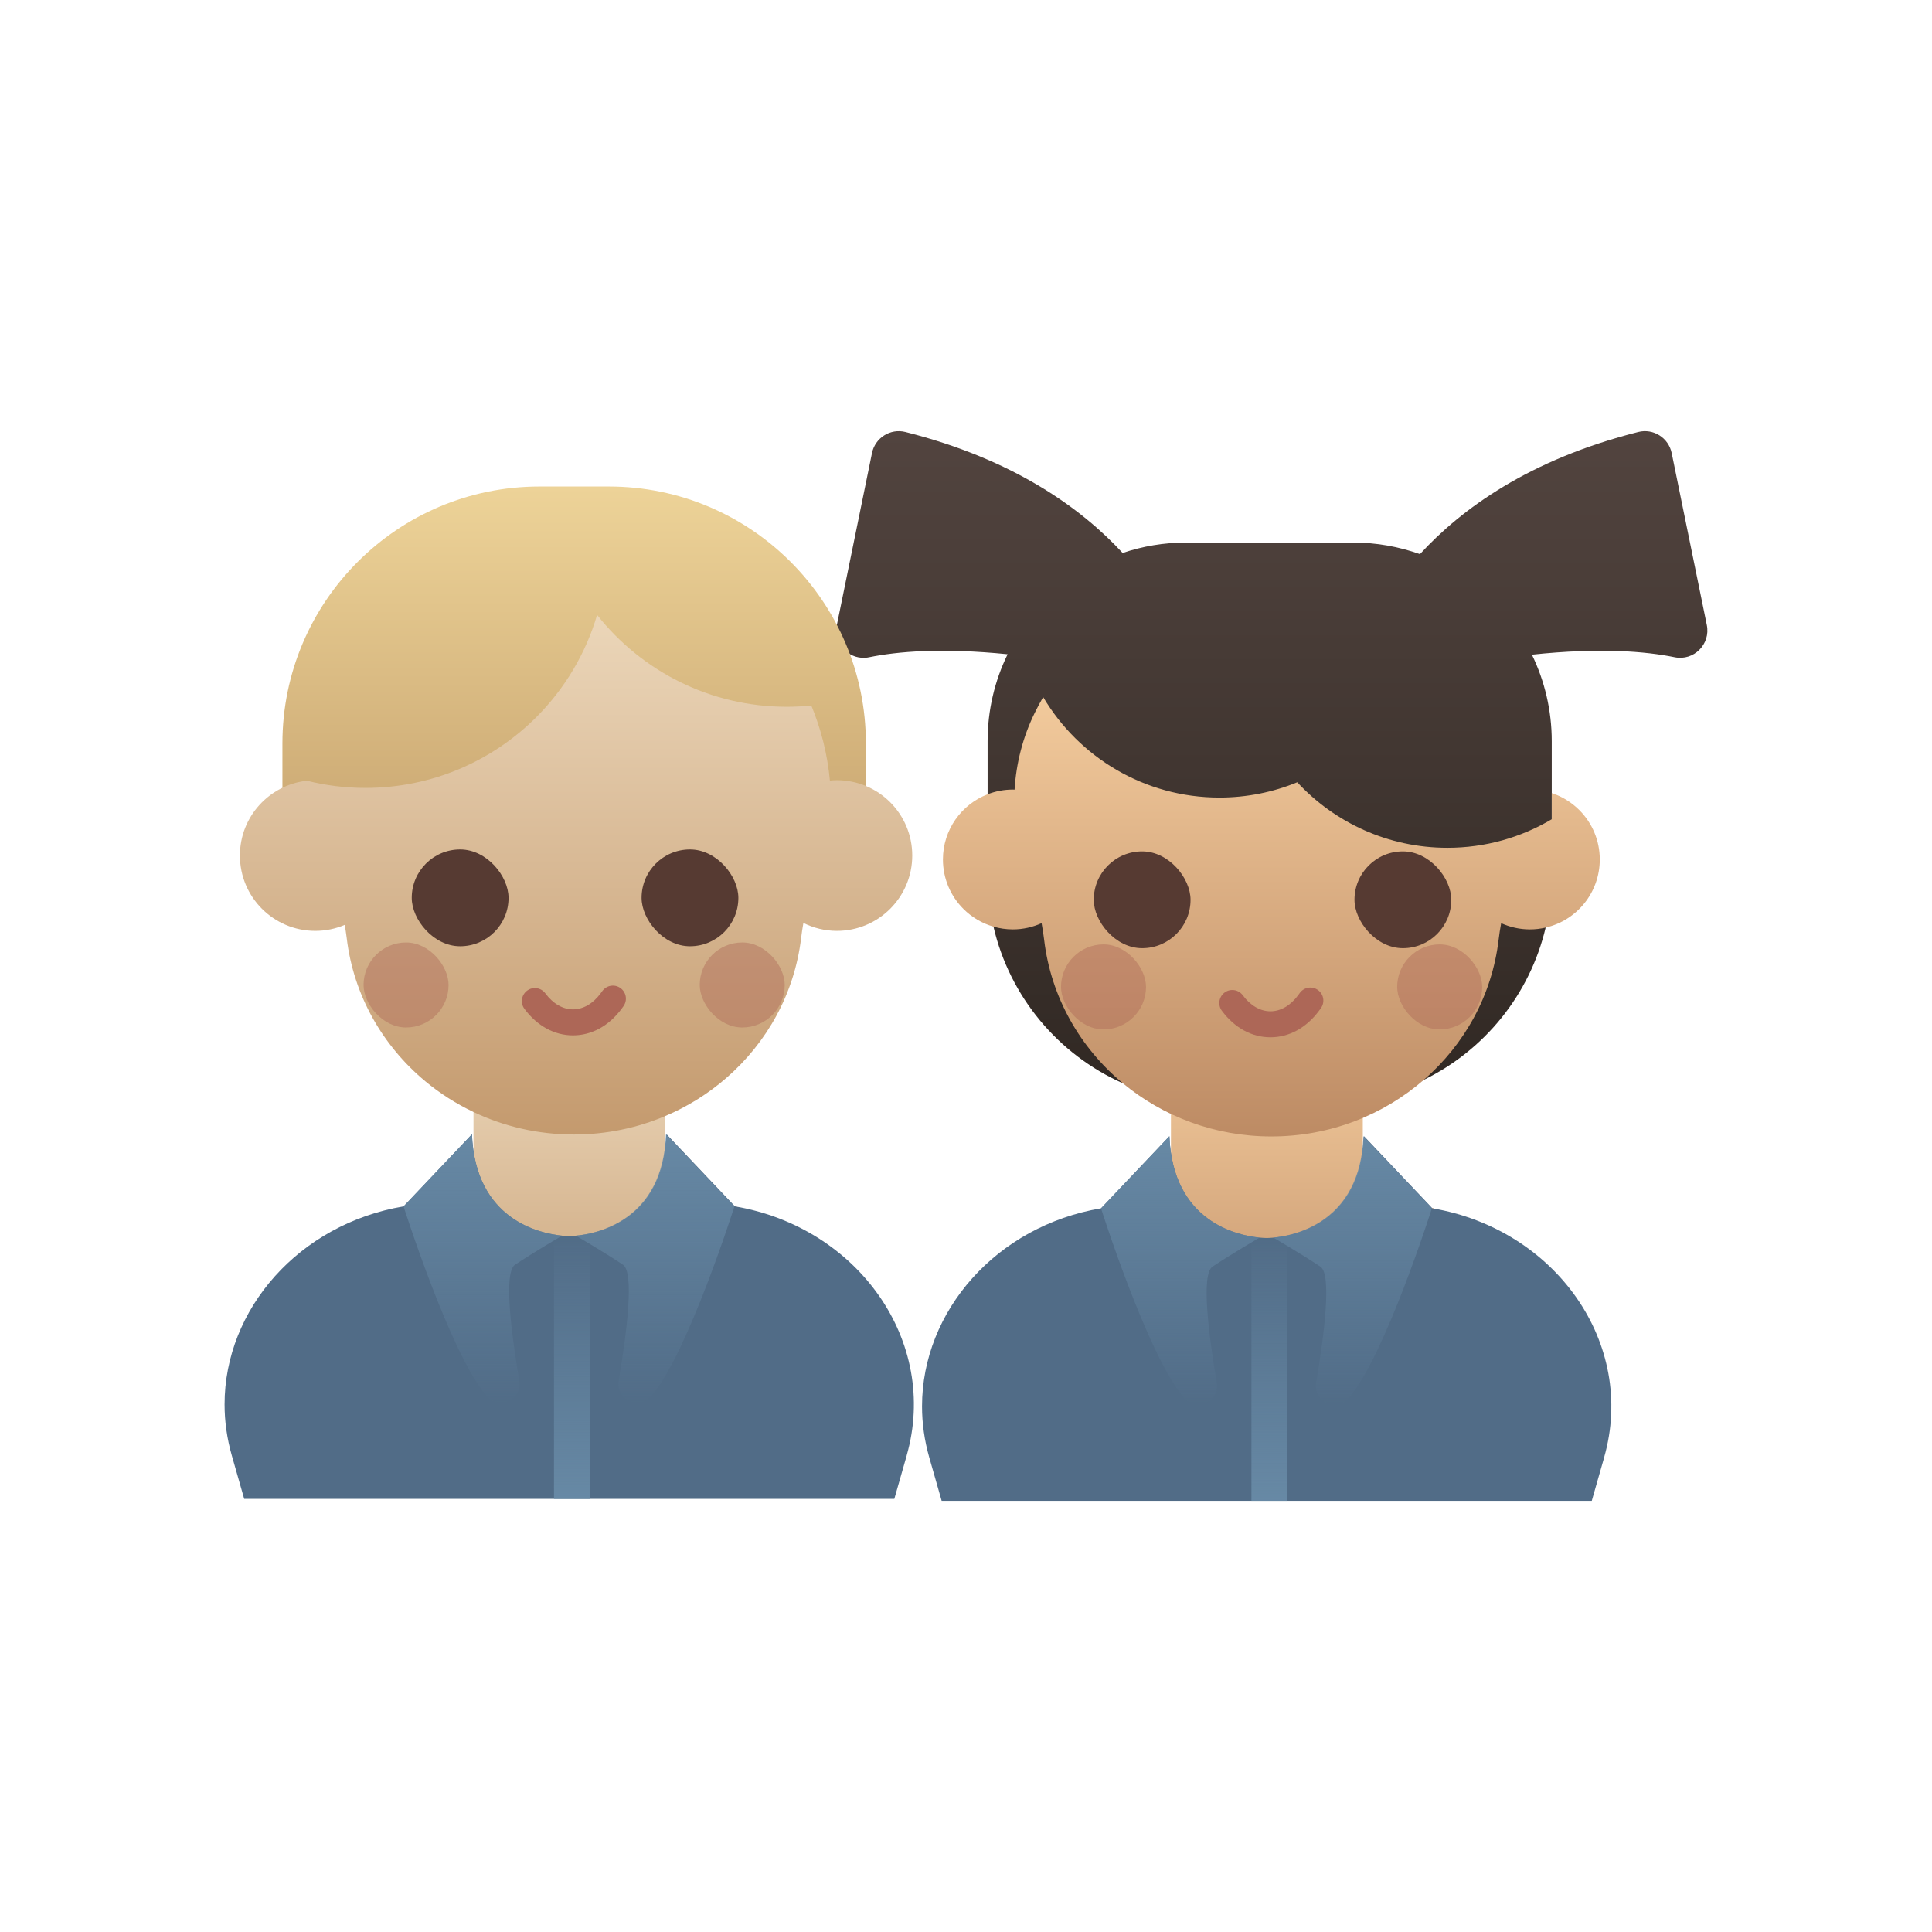 <?xml version="1.0" encoding="UTF-8"?>
<svg id="Layer_1" data-name="Layer 1" xmlns="http://www.w3.org/2000/svg" xmlns:xlink="http://www.w3.org/1999/xlink" viewBox="0 0 500 500">
  <defs>
    <style>
      .cls-1 {
        fill: url(#linear-gradient-12);
      }

      .cls-1, .cls-2, .cls-3, .cls-4, .cls-5, .cls-6, .cls-7, .cls-8, .cls-9, .cls-10, .cls-11, .cls-12, .cls-13, .cls-14, .cls-15, .cls-16 {
        stroke-width: 0px;
      }

      .cls-2 {
        fill: url(#linear-gradient);
      }

      .cls-3, .cls-4 {
        fill: #ad6757;
      }

      .cls-4 {
        opacity: .43;
      }

      .cls-5 {
        fill: url(#linear-gradient-6);
      }

      .cls-6 {
        fill: #516c87;
      }

      .cls-7 {
        fill: url(#linear-gradient-11);
      }

      .cls-8 {
        fill: url(#linear-gradient-5);
      }

      .cls-9 {
        fill: #563a32;
      }

      .cls-10 {
        fill: url(#linear-gradient-2);
      }

      .cls-11 {
        fill: url(#linear-gradient-7);
      }

      .cls-12 {
        fill: url(#linear-gradient-3);
      }

      .cls-13 {
        fill: url(#linear-gradient-9);
      }

      .cls-14 {
        fill: url(#linear-gradient-8);
      }

      .cls-15 {
        fill: url(#linear-gradient-10);
      }

      .cls-16 {
        fill: url(#linear-gradient-4);
      }
    </style>
    <linearGradient id="linear-gradient" x1="329.15" y1="285.41" x2="329.15" y2="111.59" gradientUnits="userSpaceOnUse">
      <stop offset="0" stop-color="#302823"/>
      <stop offset="1" stop-color="#52443f"/>
    </linearGradient>
    <linearGradient id="linear-gradient-2" x1="328.29" y1="362.33" x2="328.29" y2="270.6" gradientUnits="userSpaceOnUse">
      <stop offset="0" stop-color="#bd8b64"/>
      <stop offset="1" stop-color="#f2ca9c"/>
    </linearGradient>
    <linearGradient id="linear-gradient-3" x1="329.03" y1="294.11" x2="329.03" y2="180.4" xlink:href="#linear-gradient-2"/>
    <linearGradient id="linear-gradient-4" x1="328.5" y1="388.41" x2="328.5" y2="320.25" gradientUnits="userSpaceOnUse">
      <stop offset="0" stop-color="#6789a5"/>
      <stop offset="1" stop-color="#6789a5" stop-opacity="0"/>
    </linearGradient>
    <linearGradient id="linear-gradient-5" x1="305.46" y1="294.06" x2="305.46" y2="363.52" xlink:href="#linear-gradient-4"/>
    <linearGradient id="linear-gradient-6" x1="350.06" y1="294.06" x2="350.06" y2="363.52" xlink:href="#linear-gradient-4"/>
    <linearGradient id="linear-gradient-7" x1="148.59" y1="125.91" x2="148.59" y2="238.91" gradientUnits="userSpaceOnUse">
      <stop offset="0" stop-color="#edd398"/>
      <stop offset="1" stop-color="#c29d69"/>
    </linearGradient>
    <linearGradient id="linear-gradient-8" x1="147.79" y1="361.83" x2="147.79" y2="270.1" gradientUnits="userSpaceOnUse">
      <stop offset="0" stop-color="#c49a6e"/>
      <stop offset="1" stop-color="#ebd6b9"/>
    </linearGradient>
    <linearGradient id="linear-gradient-9" x1="149.09" y1="293.61" x2="149.09" y2="159.14" xlink:href="#linear-gradient-8"/>
    <linearGradient id="linear-gradient-10" x1="148" y1="387.91" x2="148" y2="319.75" xlink:href="#linear-gradient-4"/>
    <linearGradient id="linear-gradient-11" x1="124.96" y1="293.56" x2="124.96" y2="363.02" xlink:href="#linear-gradient-4"/>
    <linearGradient id="linear-gradient-12" x1="169.56" y1="293.56" x2="169.56" y2="363.02" xlink:href="#linear-gradient-4"/>
  </defs>
  <g>
    <path class="cls-2" d="M441.72,161.75l-9.09-44.5c-.81-3.94-4.74-6.44-8.65-5.45-28.31,7.14-45.84,19.98-56.5,31.61-5.41-1.93-11.24-3-17.31-3h-43.18c-5.76,0-11.29.95-16.45,2.7-10.68-11.55-28.16-24.23-56.22-31.31-3.9-.98-7.84,1.51-8.65,5.45l-9.09,44.5c-1.02,4.97,3.37,9.37,8.33,8.35,7.3-1.5,18.78-2.5,35.86-.78-3.32,6.8-5.18,14.43-5.18,22.5v34.66c0,4.59.52,9.05,1.52,13.34,4.2,18.15,16.79,33.1,33.47,40.52,7.31,3.26,15.42,5.07,23.94,5.07h28.14c9.27,0,18.04-2.14,25.84-5.96,15.66-7.65,27.42-22.04,31.51-39.39,1.04-4.36,1.58-8.91,1.58-13.58v-34.66c0-8.03-1.85-15.62-5.13-22.39,17.67-1.88,29.49-.86,36.93.66,4.97,1.02,9.35-3.38,8.33-8.35Z"/>
    <path class="cls-10" d="M371.63,318.99c0,11.97-4.86,22.8-12.7,30.65-7.84,7.84-18.67,12.69-30.64,12.69-23.93,0-43.34-19.4-43.34-43.34,0-2.13.15-4.23.45-6.28,2.84-.48,5.76-.77,8.77-.85.69-.02,1.39-.03,2.08-.03,3.75,0,6.79-3.04,6.79-6.79v-34.44h49.65v34.44c0,3.75,3.04,6.79,6.79,6.79h.84c.69,0,1.39,0,2.08.03,3,.08,5.92.37,8.77.85.3,2.04.45,4.15.45,6.28Z"/>
    <path class="cls-12" d="M414.02,222.43c0,8.6-5.98,15.79-14.01,17.63-1.31.31-2.68.47-4.08.47-2.66,0-5.16-.59-7.43-1.61-.27,1.44-.5,2.89-.67,4.35-1.71,14.33-8.83,27.05-19.33,36.18-10.47,9.11-24.31,14.66-39.47,14.66h-.01c-14.67,0-28.09-5.19-38.44-13.77-11.06-9.19-18.59-22.28-20.35-37.07-.18-1.46-.4-2.91-.67-4.35-2.27,1.02-4.78,1.61-7.43,1.61-1.74,0-3.43-.25-5.02-.71-2.98-.85-5.64-2.45-7.78-4.59-3.28-3.28-5.3-7.8-5.3-12.8,0-7.69,4.79-14.25,11.56-16.87,2.03-.79,4.23-1.22,6.54-1.22.15,0,.29.02.44.02.42-6.84,2.13-13.6,5.22-19.88.68-1.39,1.41-2.75,2.18-4.08,9.23,15.57,26.21,26.01,45.62,26.01,7.13,0,13.93-1.41,20.14-3.96,9.68,10.43,23.51,16.96,38.86,16.96,9.87,0,19.09-2.69,27-7.39v-6.77c2.04.67,3.91,1.69,5.55,2.99.56.43,1.08.9,1.58,1.4,3.27,3.27,5.3,7.79,5.3,12.79Z"/>
    <g>
      <rect class="cls-9" x="283.06" y="220.34" width="25.05" height="25.05" rx="12.52" ry="12.52"/>
      <rect class="cls-9" x="350.54" y="220.34" width="25.05" height="25.05" rx="12.52" ry="12.52"/>
    </g>
    <path class="cls-3" d="M328.79,268.45c-4.82,0-9.28-2.44-12.57-6.87-1.11-1.49-.79-3.6.7-4.71,1.49-1.11,3.6-.79,4.71.7,1.98,2.68,4.53,4.15,7.16,4.15s5.18-1.47,7.16-4.15l.46-.63c1.11-1.49,3.21-1.81,4.71-.7,1.49,1.11,1.81,3.21.7,4.71l-.46.63c-3.29,4.43-7.75,6.87-12.57,6.87Z"/>
    <path class="cls-6" d="M415.15,377.21l-3.2,11.2h-168.25l-3.2-11.2c-1.27-4.44-1.88-8.89-1.88-13.25,0-24.65,19.26-46.67,46.32-51.25l17.7-18.66c.87,22.13,17.53,25.67,23.33,26.24h0c.94.09,1.6.1,1.85.1,1.78,0,24.18-.59,25.19-26.34l17.69,18.66c31.84,5.39,52.89,34.94,44.44,64.5Z"/>
    <rect class="cls-16" x="323.87" y="320.25" width="9.26" height="68.16"/>
    <path class="cls-8" d="M314.89,357.87c.82,4.83-5.25,7.66-8.42,3.93-.09-.1-.18-.21-.27-.32-9.26-10.94-21.26-48.77-21.26-48.77l17.7-18.66c.87,22.13,17.53,25.67,23.33,26.24-.22.13-7.22,4.22-12.19,7.53-2.96,1.97-1,17.51,1.12,30.05Z"/>
    <path class="cls-5" d="M340.62,357.87c-.82,4.83,5.25,7.66,8.42,3.93.09-.1.18-.21.27-.32,9.26-10.94,21.26-48.77,21.26-48.77l-17.7-18.66c-.87,22.13-17.53,25.67-23.33,26.24.22.13,7.22,4.22,12.19,7.53,2.96,1.97,1,17.51-1.12,30.05Z"/>
    <rect class="cls-4" x="361.59" y="244.41" width="22" height="22" rx="11" ry="11"/>
    <rect class="cls-4" x="274.59" y="244.41" width="22" height="22" rx="11" ry="11"/>
  </g>
  <g>
    <path class="cls-11" d="M139.59,125.91h18c36.7,0,66.5,29.8,66.5,66.5v46.5H73.09v-46.5c0-36.7,29.8-66.5,66.5-66.5Z"/>
    <g>
      <path class="cls-14" d="M191.13,318.49c0,11.97-4.86,22.8-12.7,30.65-7.84,7.84-18.67,12.69-30.64,12.69-23.93,0-43.34-19.4-43.34-43.34,0-2.13.15-4.23.45-6.28,2.84-.48,5.76-.77,8.77-.85.69-.02,1.39-.03,2.08-.03,3.75,0,6.79-3.04,6.79-6.79v-34.44h49.65v34.44c0,3.75,3.04,6.79,6.79,6.79h.84c.69,0,1.39,0,2.08.03,3,.08,5.92.37,8.77.85.3,2.04.45,4.15.45,6.28Z"/>
      <path class="cls-13" d="M236.09,221.41c0,10.77-8.73,19.5-19.5,19.5-3.12,0-6.05-.75-8.67-2.05-.23,1.3-.44,2.6-.59,3.91-1.71,14.33-8.83,27.05-19.33,36.18-4.66,4.06-9.99,7.41-15.81,9.87-7.24,3.08-15.25,4.79-23.66,4.79h-.01c-9.32,0-18.14-2.09-25.98-5.83-4.5-2.13-8.69-4.81-12.46-7.94-11.06-9.19-18.59-22.28-20.35-37.07-.14-1.14-.32-2.28-.51-3.41-2.34,1-4.92,1.55-7.63,1.55-5.38,0-10.26-2.18-13.79-5.71-3.53-3.53-5.71-8.41-5.71-13.79,0-10.04,7.59-18.28,17.34-19.36,4.85,1.22,9.93,1.86,15.16,1.86,17.26,0,32.88-7,44.2-18.3,7.27-7.28,12.76-16.34,15.74-26.47,11.45,14.48,29.17,23.77,49.06,23.77,2.15,0,4.28-.11,6.38-.32,2.51,6.07,4.17,12.6,4.81,19.41.6-.05,1.2-.09,1.81-.09,5.38,0,10.26,2.18,13.79,5.71s5.71,8.41,5.71,13.79Z"/>
      <g>
        <rect class="cls-9" x="106.56" y="219.84" width="25.05" height="25.05" rx="12.52" ry="12.52"/>
        <rect class="cls-9" x="166.04" y="219.84" width="25.05" height="25.05" rx="12.52" ry="12.52"/>
      </g>
      <path class="cls-3" d="M148.29,267.95c-4.82,0-9.28-2.44-12.57-6.87-1.11-1.49-.79-3.6.7-4.71,1.49-1.11,3.6-.79,4.71.7,1.98,2.68,4.53,4.15,7.16,4.15s5.18-1.47,7.16-4.15l.46-.63c1.11-1.49,3.21-1.81,4.71-.7,1.49,1.11,1.81,3.21.7,4.71l-.46.63c-3.29,4.43-7.75,6.87-12.57,6.87Z"/>
      <path class="cls-6" d="M234.65,376.71l-3.2,11.2H63.2l-3.2-11.2c-1.27-4.44-1.88-8.89-1.88-13.25,0-24.65,19.26-46.67,46.32-51.25l17.7-18.66c.87,22.13,17.53,25.67,23.33,26.24h0c.94.09,1.6.1,1.85.1,1.78,0,24.18-.59,25.19-26.34l17.69,18.66c31.84,5.39,52.89,34.94,44.44,64.5Z"/>
      <rect class="cls-15" x="143.37" y="319.75" width="9.26" height="68.16"/>
      <path class="cls-7" d="M134.39,357.37c.82,4.83-5.25,7.66-8.42,3.93-.09-.1-.18-.21-.27-.32-9.26-10.94-21.26-48.77-21.26-48.77l17.7-18.66c.87,22.13,17.53,25.67,23.33,26.24-.22.13-7.22,4.22-12.19,7.53-2.96,1.97-1,17.51,1.12,30.05Z"/>
      <path class="cls-1" d="M160.12,357.37c-.82,4.83,5.25,7.66,8.42,3.93.09-.1.18-.21.27-.32,9.26-10.94,21.26-48.77,21.26-48.77l-17.7-18.66c-.87,22.13-17.53,25.67-23.33,26.24.22.13,7.22,4.22,12.19,7.53,2.96,1.97,1,17.51-1.12,30.05Z"/>
      <rect class="cls-4" x="181.09" y="243.91" width="22" height="22" rx="11" ry="11"/>
      <rect class="cls-4" x="94.09" y="243.91" width="22" height="22" rx="11" ry="11"/>
    </g>
  </g>
</svg>